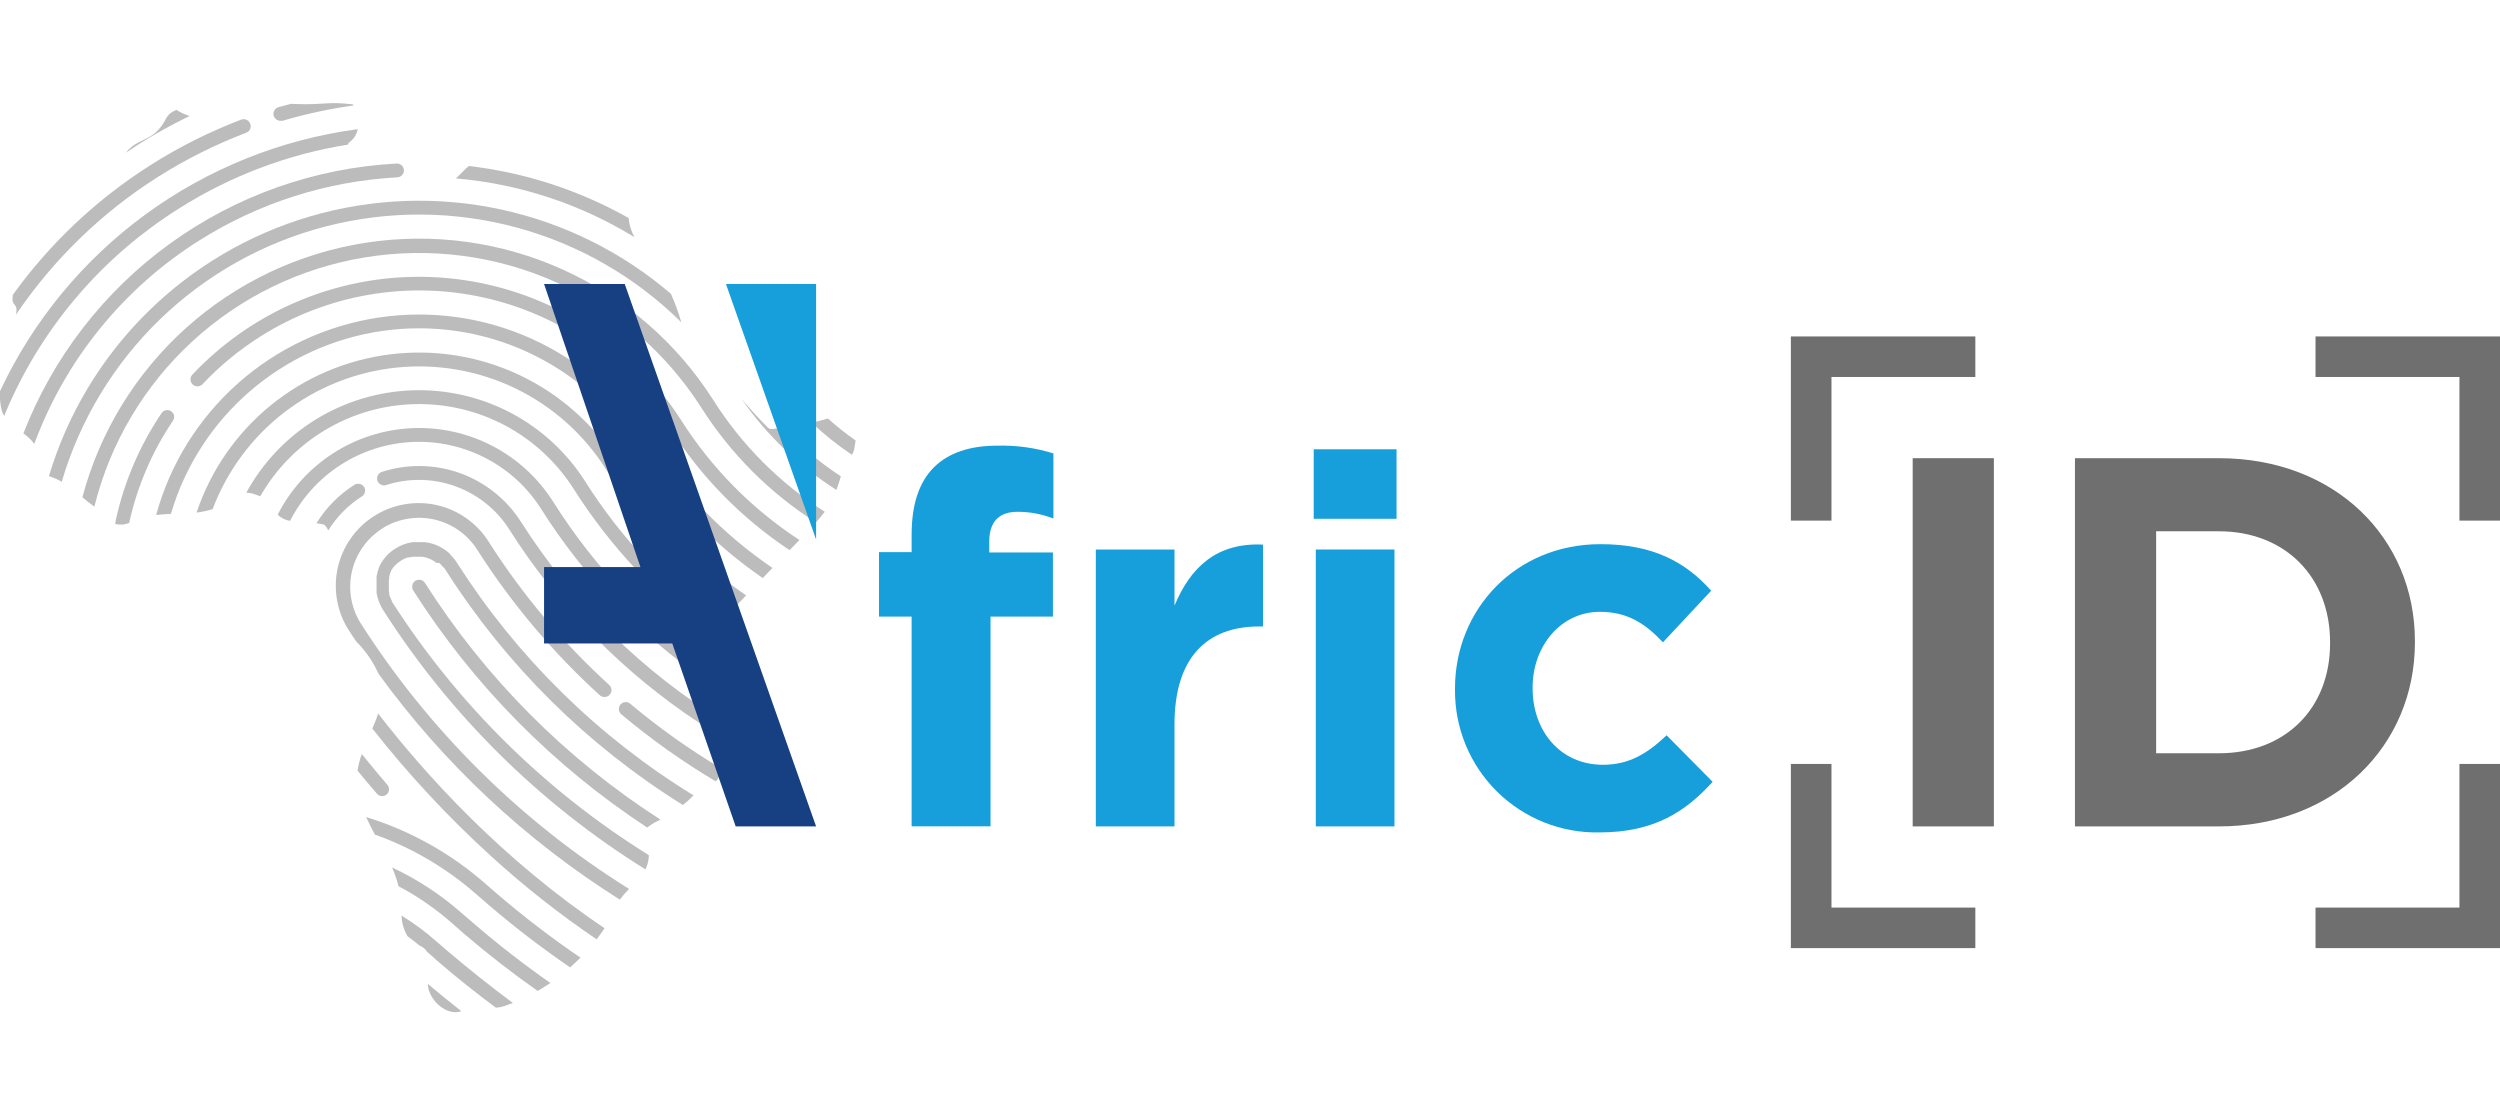 <svg width="130" height="58" viewBox="0 0 66 24" fill="none" xmlns="http://www.w3.org/2000/svg">
<g clip-path="url(#clip0_1_259)">
<path d="M21.43 8.437C21.759 8.749 22.114 9.032 22.491 9.284C22.517 9.24 22.537 9.192 22.55 9.142C22.567 9.055 22.579 8.979 22.589 8.907C22.334 8.728 22.089 8.534 21.857 8.325C21.729 8.366 21.579 8.402 21.43 8.437Z" fill="#BDBCBC"/>
<path d="M9.454 10.047C9.418 10.047 9.384 10.057 9.355 10.077C8.948 10.335 8.606 10.682 8.354 11.091C8.426 11.098 8.497 11.111 8.567 11.131C8.608 11.175 8.642 11.226 8.666 11.282C8.889 10.919 9.192 10.612 9.551 10.384C9.572 10.372 9.59 10.355 9.604 10.336C9.618 10.316 9.628 10.294 9.634 10.271C9.64 10.247 9.641 10.223 9.637 10.199C9.633 10.175 9.625 10.152 9.612 10.132C9.595 10.105 9.571 10.084 9.544 10.069C9.516 10.054 9.485 10.047 9.454 10.047Z" fill="#BDBCBC"/>
<path d="M3.325 1.31C3.431 1.239 3.535 1.168 3.644 1.096C4.083 0.818 4.537 0.565 5.005 0.339C4.882 0.3 4.764 0.245 4.655 0.176C4.337 0.318 4.423 0.442 4.188 0.696C3.894 1.017 3.59 0.96 3.325 1.31Z" fill="#BDBCBC"/>
<path d="M7.407 0.466C7.424 0.468 7.441 0.468 7.458 0.466C8.071 0.285 8.696 0.15 9.329 0.062C9.329 0.052 9.319 0.041 9.314 0.032C8.607 -0.048 8.634 0.048 7.81 0.024L7.685 0.017L7.35 0.107C7.304 0.121 7.264 0.153 7.241 0.195C7.218 0.238 7.212 0.288 7.226 0.334C7.238 0.373 7.262 0.407 7.294 0.43C7.327 0.454 7.366 0.466 7.407 0.466Z" fill="#BDBCBC"/>
<path d="M16.595 3.032C15.295 2.299 13.861 1.833 12.378 1.659C12.264 1.75 12.152 1.88 12.037 1.987C13.708 2.131 15.322 2.662 16.75 3.539C16.664 3.383 16.611 3.21 16.595 3.032Z" fill="#BDBCBC"/>
<path d="M9.551 17.183C9.499 17.326 9.462 17.473 9.439 17.623C9.603 17.824 9.773 18.025 9.954 18.234L9.964 18.244C9.998 18.277 10.043 18.295 10.09 18.295C10.138 18.295 10.185 18.275 10.22 18.241C10.252 18.207 10.27 18.162 10.27 18.115C10.27 18.068 10.252 18.023 10.22 17.989C9.986 17.714 9.762 17.444 9.551 17.183Z" fill="#BDBCBC"/>
<path d="M4.718 2.786C6.077 1.923 7.598 1.348 9.188 1.094C9.188 1.072 9.201 1.048 9.235 1.023C9.345 0.943 9.42 0.822 9.442 0.687C7.414 0.958 5.486 1.733 3.836 2.941C2.186 4.15 0.867 5.754 -4.90691e-06 7.604C-0.01 7.777 0.005 7.95 0.047 8.118C0.06 8.169 0.082 8.217 0.112 8.259C0.153 8.16 0.191 8.062 0.235 7.964C1.18 5.832 2.741 4.029 4.718 2.786Z" fill="#BDBCBC"/>
<path d="M12.483 21.636C12.378 21.547 12.272 21.454 12.166 21.363C11.62 20.884 11.008 20.485 10.35 20.179C10.421 20.338 10.478 20.503 10.521 20.673C11.025 20.939 11.496 21.265 11.925 21.642C12.032 21.735 12.139 21.83 12.245 21.924C12.88 22.467 13.53 22.972 14.195 23.438C14.309 23.372 14.421 23.297 14.53 23.228C13.821 22.732 13.138 22.201 12.483 21.636Z" fill="#BDBCBC"/>
<path d="M17.14 8.912C16.392 7.737 15.319 6.804 14.05 6.227C12.78 5.65 11.371 5.453 9.992 5.661C8.613 5.868 7.324 6.471 6.282 7.397C5.24 8.322 4.489 9.529 4.122 10.873C4.252 10.857 4.382 10.85 4.512 10.844C4.881 9.587 5.606 8.462 6.599 7.605C7.592 6.748 8.811 6.194 10.111 6.011C11.411 5.828 12.736 6.023 13.928 6.572C15.119 7.121 16.127 8.002 16.831 9.109C17.689 10.463 18.814 11.629 20.137 12.538C20.222 12.449 20.308 12.36 20.393 12.27C19.09 11.385 17.983 10.242 17.14 8.912Z" fill="#BDBCBC"/>
<path d="M10.088 11.229C10.29 11.101 10.516 11.015 10.752 10.974C10.987 10.933 11.229 10.939 11.462 10.991C11.696 11.044 11.916 11.142 12.112 11.279C12.307 11.417 12.474 11.592 12.601 11.794C13.504 13.209 14.59 14.499 15.831 15.629C15.865 15.66 15.909 15.677 15.954 15.677C15.981 15.678 16.007 15.673 16.032 15.663C16.056 15.653 16.078 15.637 16.096 15.618C16.128 15.582 16.145 15.535 16.144 15.487C16.141 15.438 16.12 15.393 16.084 15.36C14.864 14.251 13.797 12.984 12.911 11.594C12.759 11.348 12.559 11.135 12.324 10.967C12.089 10.799 11.823 10.679 11.541 10.614C11.259 10.549 10.966 10.541 10.681 10.59C10.396 10.639 10.124 10.744 9.879 10.899C9.635 11.053 9.424 11.255 9.258 11.492C9.093 11.729 8.976 11.996 8.914 12.278C8.853 12.56 8.848 12.852 8.901 13.136C8.953 13.42 9.061 13.691 9.219 13.933C9.28 14.031 9.345 14.125 9.407 14.215C9.652 14.459 9.85 14.746 9.991 15.062C11.714 17.439 13.878 19.463 16.364 21.027C16.438 20.927 16.519 20.832 16.607 20.745C13.755 18.964 11.336 16.57 9.527 13.739C9.269 13.331 9.184 12.838 9.29 12.367C9.396 11.897 9.685 11.488 10.092 11.229H10.088Z" fill="#BDBCBC"/>
<path d="M13.134 20.884C13.034 20.798 12.931 20.709 12.829 20.619C11.912 19.811 10.834 19.207 9.666 18.847C9.735 19.002 9.815 19.156 9.897 19.309C10.885 19.662 11.797 20.2 12.583 20.893C12.686 20.985 12.791 21.075 12.893 21.161C13.582 21.752 14.302 22.304 15.051 22.816C15.146 22.731 15.236 22.647 15.324 22.559C14.564 22.042 13.833 21.482 13.134 20.884Z" fill="#BDBCBC"/>
<path d="M13.756 11.057C13.377 10.461 12.811 10.008 12.146 9.768C11.48 9.529 10.754 9.517 10.081 9.735C10.058 9.743 10.037 9.754 10.019 9.77C10.001 9.785 9.986 9.804 9.975 9.826C9.961 9.853 9.954 9.884 9.955 9.916C9.956 9.947 9.965 9.977 9.982 10.004C9.998 10.03 10.021 10.052 10.048 10.068C10.076 10.083 10.107 10.091 10.138 10.091C10.157 10.091 10.176 10.088 10.194 10.082C10.79 9.891 11.432 9.902 12.02 10.114C12.608 10.326 13.11 10.727 13.445 11.254C14.642 13.144 16.2 14.78 18.031 16.068C18.398 16.328 18.777 16.568 19.162 16.796C19.162 16.655 19.162 16.514 19.162 16.363C16.978 15.03 15.129 13.215 13.756 11.057Z" fill="#BDBCBC"/>
<path d="M11.831 22.397L11.503 22.115C11.222 21.867 10.92 21.645 10.601 21.449C10.606 21.641 10.661 21.829 10.76 21.995C10.864 22.07 10.965 22.151 11.065 22.232C11.128 22.261 11.186 22.301 11.236 22.349C11.249 22.365 11.261 22.382 11.271 22.4C11.37 22.486 11.473 22.576 11.589 22.682C12.081 23.105 12.579 23.502 13.093 23.88C13.161 23.876 13.228 23.864 13.293 23.843C13.376 23.817 13.458 23.785 13.54 23.755C12.962 23.326 12.393 22.874 11.831 22.397Z" fill="#BDBCBC"/>
<path d="M1.292 9.847C1.41 9.884 1.523 9.934 1.63 9.996C2.109 8.365 3.004 6.886 4.227 5.704C5.451 4.521 6.961 3.677 8.61 3.252C10.259 2.828 11.99 2.838 13.634 3.282C15.278 3.726 16.778 4.589 17.987 5.786C17.913 5.529 17.822 5.278 17.713 5.035C16.423 3.928 14.876 3.162 13.213 2.804C11.551 2.447 9.825 2.51 8.193 2.988C6.561 3.466 5.075 4.344 3.87 5.542C2.664 6.74 1.778 8.22 1.292 9.847Z" fill="#BDBCBC"/>
<path d="M14.603 10.521C14.207 9.897 13.653 9.389 12.997 9.048C12.341 8.707 11.605 8.546 10.866 8.581C10.127 8.616 9.411 8.845 8.79 9.247C8.169 9.648 7.665 10.207 7.331 10.865C7.42 10.953 7.535 11.01 7.658 11.028C7.964 10.427 8.424 9.917 8.991 9.551C9.558 9.185 10.213 8.976 10.887 8.945C11.562 8.915 12.233 9.063 12.831 9.376C13.43 9.688 13.934 10.153 14.293 10.724C15.413 12.496 16.878 14.026 18.601 15.223C18.75 15.327 18.903 15.425 19.056 15.524C19.013 15.348 18.961 15.175 18.914 15C17.186 13.817 15.718 12.293 14.603 10.521Z" fill="#BDBCBC"/>
<path d="M9.982 16.113C9.94 16.255 9.886 16.379 9.83 16.511C10.78 17.72 11.83 18.848 12.968 19.883C13.841 20.679 14.771 21.412 15.751 22.075C15.827 21.978 15.892 21.879 15.961 21.782C13.264 19.971 11.253 17.756 9.982 16.113Z" fill="#BDBCBC"/>
<path d="M16.637 15.855C16.605 15.827 16.563 15.812 16.52 15.811C16.482 15.812 16.446 15.823 16.415 15.845C16.385 15.867 16.361 15.897 16.349 15.932C16.336 15.967 16.334 16.006 16.344 16.042C16.354 16.078 16.374 16.11 16.402 16.134C17.185 16.792 18.02 17.385 18.899 17.907C18.925 17.878 18.947 17.846 18.964 17.811C18.999 17.733 19.029 17.653 19.051 17.571C18.202 17.065 17.395 16.491 16.637 15.855Z" fill="#BDBCBC"/>
<path d="M11.219 12.666C11.203 12.64 11.18 12.619 11.153 12.604C11.126 12.589 11.096 12.581 11.065 12.581C11.03 12.581 10.996 12.591 10.966 12.61C10.946 12.623 10.928 12.639 10.914 12.659C10.9 12.678 10.891 12.7 10.886 12.724C10.88 12.748 10.879 12.773 10.883 12.797C10.887 12.821 10.896 12.844 10.909 12.865C12.5 15.366 14.606 17.499 17.087 19.125C17.193 19.04 17.311 18.969 17.437 18.916C14.935 17.307 12.813 15.175 11.219 12.666Z" fill="#BDBCBC"/>
<path d="M12.064 12.135L12.035 12.092C12.03 12.085 12.026 12.078 12.021 12.072C11.996 12.038 11.969 12.005 11.94 11.975C11.935 11.967 11.928 11.96 11.922 11.953L11.905 11.935L11.895 11.927L11.873 11.893L11.84 11.863C11.828 11.852 11.815 11.842 11.801 11.833C11.645 11.709 11.459 11.627 11.261 11.596L11.213 11.589H11.18H11.141H11.069C11.043 11.588 11.017 11.588 10.992 11.589H10.966H10.941H10.895C10.872 11.592 10.849 11.596 10.826 11.602L10.777 11.613L10.74 11.623L10.699 11.636L10.661 11.649L10.614 11.667L10.583 11.681L10.545 11.699L10.508 11.718C10.484 11.73 10.459 11.746 10.435 11.761L10.371 11.804L10.345 11.824C10.326 11.838 10.309 11.853 10.292 11.867L10.271 11.886L10.252 11.904L10.234 11.921L10.207 11.949L10.156 12.007L10.135 12.035C10.126 12.045 10.118 12.056 10.111 12.068C10.096 12.087 10.083 12.106 10.071 12.127C10.064 12.138 10.057 12.149 10.052 12.161C10.044 12.171 10.038 12.182 10.033 12.193L10.02 12.219V12.227C10.015 12.236 10.011 12.245 10.008 12.254L9.995 12.279V12.296C9.995 12.315 9.981 12.333 9.975 12.35C9.971 12.361 9.967 12.372 9.964 12.384V12.403C9.964 12.412 9.957 12.426 9.954 12.437C9.949 12.455 9.944 12.474 9.941 12.492C9.941 12.502 9.941 12.512 9.941 12.522C9.941 12.532 9.941 12.545 9.941 12.556C9.941 12.567 9.941 12.579 9.941 12.59V12.621V12.652V12.69V12.72C9.94 12.744 9.94 12.769 9.941 12.793C9.941 12.82 9.941 12.845 9.941 12.872V12.909C9.941 12.938 9.95 12.967 9.955 12.992C9.958 13.006 9.961 13.02 9.965 13.033C9.965 13.047 9.965 13.061 9.975 13.074C9.985 13.086 9.984 13.099 9.988 13.115L10.002 13.153C10.002 13.167 10.012 13.18 10.018 13.194C10.03 13.225 10.044 13.256 10.06 13.286C10.06 13.286 10.069 13.302 10.073 13.311C10.077 13.319 10.1 13.359 10.115 13.383C11.882 16.153 14.249 18.493 17.041 20.23C17.097 20.112 17.128 19.984 17.13 19.854C14.412 18.164 12.105 15.892 10.374 13.202C10.363 13.185 10.353 13.168 10.343 13.15V13.136C10.331 13.113 10.322 13.092 10.312 13.07L10.302 13.044L10.292 13.016L10.276 12.982C10.276 12.974 10.276 12.965 10.276 12.955C10.276 12.946 10.276 12.937 10.276 12.928C10.272 12.909 10.268 12.889 10.266 12.869V12.842C10.266 12.825 10.266 12.806 10.266 12.789C10.266 12.772 10.266 12.754 10.266 12.737V12.7V12.681V12.656V12.635V12.61V12.59C10.269 12.577 10.272 12.564 10.276 12.552C10.276 12.552 10.276 12.538 10.276 12.528V12.514V12.491C10.276 12.478 10.286 12.466 10.292 12.454V12.439V12.425C10.294 12.417 10.298 12.41 10.302 12.403L10.314 12.378L10.323 12.363V12.354C10.323 12.35 10.323 12.346 10.323 12.341L10.357 12.292C10.361 12.285 10.366 12.279 10.371 12.274L10.385 12.254L10.419 12.214L10.437 12.197L10.473 12.162L10.483 12.154L10.521 12.123L10.538 12.11C10.553 12.099 10.568 12.088 10.584 12.079C10.6 12.068 10.617 12.059 10.633 12.049L10.659 12.035L10.686 12.024L10.707 12.014L10.739 12.001L10.767 11.992H10.791H10.819L10.852 11.983L10.9 11.975H10.938H11.093H11.124H11.154C11.291 11.997 11.421 12.054 11.53 12.14L11.591 12.135L11.616 12.157L11.636 12.176L11.647 12.188L11.656 12.197V12.206C11.683 12.228 11.708 12.252 11.732 12.277L11.741 12.289L11.762 12.322C13.359 14.834 15.501 16.956 18.029 18.53C18.118 18.46 18.201 18.384 18.28 18.303L18.311 18.276C15.789 16.729 13.653 14.629 12.064 12.135Z" fill="#BDBCBC"/>
<path d="M16.294 9.454C15.666 8.467 14.771 7.678 13.713 7.178C12.654 6.678 11.475 6.488 10.313 6.63C9.15 6.772 8.052 7.24 7.145 7.979C6.238 8.719 5.56 9.7 5.189 10.809C5.333 10.791 5.475 10.761 5.613 10.719C5.995 9.707 6.651 8.821 7.509 8.16C8.367 7.5 9.392 7.092 10.47 6.981C11.547 6.87 12.634 7.061 13.609 7.532C14.584 8.004 15.408 8.737 15.988 9.65C16.891 11.07 18.064 12.297 19.442 13.264L19.538 13.163L19.697 12.996C18.338 12.053 17.181 10.849 16.294 9.454Z" fill="#BDBCBC"/>
<path d="M0.424 5.581C1.412 4.122 2.691 2.882 4.181 1.94C4.914 1.477 5.692 1.089 6.502 0.78C6.525 0.772 6.546 0.759 6.563 0.743C6.581 0.726 6.595 0.707 6.604 0.684C6.614 0.662 6.619 0.638 6.619 0.614C6.619 0.59 6.614 0.565 6.604 0.543C6.591 0.508 6.568 0.477 6.537 0.456C6.506 0.435 6.469 0.423 6.432 0.423C6.409 0.424 6.387 0.427 6.367 0.435C5.535 0.752 4.737 1.152 3.985 1.628C2.561 2.529 1.323 3.694 0.339 5.06C0.332 5.107 0.329 5.154 0.331 5.201C0.341 5.349 0.472 5.304 0.427 5.553C0.424 5.563 0.424 5.571 0.424 5.581Z" fill="#BDBCBC"/>
<path d="M15.448 9.985C14.964 9.223 14.288 8.6 13.489 8.178C12.689 7.757 11.793 7.551 10.89 7.581C9.986 7.612 9.106 7.877 8.336 8.351C7.567 8.825 6.935 9.491 6.502 10.284C6.58 10.286 6.657 10.3 6.73 10.328L6.871 10.379C7.283 9.656 7.875 9.053 8.59 8.626C9.305 8.2 10.118 7.965 10.95 7.946C11.783 7.926 12.606 8.121 13.341 8.513C14.075 8.905 14.695 9.479 15.142 10.181C16.124 11.728 17.393 13.074 18.88 14.146C18.912 14.027 18.959 13.913 19.022 13.806C17.601 12.767 16.389 11.471 15.448 9.985Z" fill="#BDBCBC"/>
<path d="M4.597 8.251C4.587 8.203 4.559 8.162 4.519 8.135C4.499 8.121 4.477 8.112 4.453 8.107C4.429 8.102 4.405 8.101 4.381 8.106C4.358 8.111 4.335 8.12 4.315 8.133C4.295 8.147 4.278 8.164 4.265 8.184C3.692 9.033 3.285 9.981 3.063 10.98C3.055 11.022 3.049 11.064 3.04 11.107C3.053 11.111 3.065 11.114 3.077 11.117C3.191 11.139 3.309 11.126 3.415 11.079C3.415 11.079 3.415 11.067 3.415 11.062C3.627 10.107 4.016 9.2 4.563 8.389C4.592 8.349 4.604 8.299 4.597 8.251Z" fill="#BDBCBC"/>
<path d="M17.986 8.376C17.313 7.323 16.409 6.437 15.342 5.787C14.274 5.136 13.072 4.737 11.826 4.62C10.581 4.504 9.325 4.673 8.156 5.115C6.986 5.557 5.932 6.26 5.076 7.17C5.06 7.188 5.047 7.208 5.039 7.231C5.031 7.254 5.027 7.278 5.028 7.302C5.03 7.326 5.036 7.349 5.046 7.371C5.056 7.393 5.071 7.412 5.089 7.428C5.122 7.46 5.167 7.477 5.213 7.477C5.238 7.477 5.263 7.472 5.286 7.462C5.308 7.452 5.329 7.438 5.346 7.42C5.799 6.938 6.312 6.516 6.871 6.162C8.625 5.051 10.749 4.681 12.776 5.133C14.804 5.585 16.568 6.822 17.682 8.572C18.497 9.859 19.575 10.959 20.845 11.801L20.922 11.722C20.981 11.659 21.043 11.597 21.105 11.533C19.852 10.714 18.788 9.638 17.986 8.376Z" fill="#BDBCBC"/>
<path d="M5.255 3.629C6.827 2.635 8.628 2.059 10.486 1.959C10.534 1.957 10.58 1.937 10.613 1.902C10.647 1.867 10.665 1.821 10.664 1.772C10.662 1.724 10.642 1.678 10.607 1.645C10.572 1.612 10.525 1.593 10.477 1.595H10.46C8.307 1.711 6.233 2.444 4.487 3.708C2.741 4.971 1.398 6.711 0.618 8.718C0.698 8.776 0.772 8.841 0.84 8.914C0.864 8.942 0.885 8.969 0.905 8.997C1.724 6.779 3.253 4.892 5.255 3.629Z" fill="#BDBCBC"/>
<path d="M20.656 8.56C20.506 8.589 20.342 8.636 20.274 8.568C20.034 8.33 19.809 8.08 19.587 7.826C20.254 8.776 21.101 9.587 22.081 10.211L22.098 10.163C22.129 10.094 22.158 9.976 22.199 9.852C21.636 9.483 21.118 9.049 20.656 8.56Z" fill="#BDBCBC"/>
<path d="M18.832 7.84C17.874 6.333 16.497 5.136 14.868 4.398C13.24 3.66 11.431 3.412 9.664 3.684C7.896 3.956 6.247 4.737 4.917 5.93C3.587 7.124 2.634 8.678 2.175 10.404C2.283 10.494 2.387 10.581 2.491 10.652C2.906 8.977 3.806 7.46 5.077 6.29C6.348 5.12 7.935 4.348 9.642 4.071C11.348 3.793 13.099 4.021 14.677 4.727C16.254 5.433 17.59 6.587 18.517 8.043C19.291 9.261 20.324 10.293 21.542 11.069C21.624 10.977 21.702 10.881 21.774 10.787C20.587 10.033 19.583 9.027 18.832 7.84Z" fill="#BDBCBC"/>
<path d="M11.294 23.252C11.305 23.675 11.796 24.116 12.18 23.972C11.882 23.738 11.586 23.498 11.294 23.252Z" fill="#BDBCBC"/>
<path fill-rule="evenodd" clip-rule="evenodd" d="M14.363 4.774H16.493L21.545 19.094H19.422L17.748 14.265H14.363V12.247H16.907L14.363 4.774Z" fill="#174082"/>
<path fill-rule="evenodd" clip-rule="evenodd" d="M21.545 4.774H19.165L21.545 11.52V4.774Z" fill="#169FDB"/>
<path d="M24.067 13.556H23.206V11.853H24.067V11.388C24.067 10.583 24.271 9.996 24.655 9.615C25.038 9.234 25.597 9.042 26.335 9.042C26.835 9.03 27.333 9.099 27.81 9.247V10.966C27.509 10.849 27.19 10.788 26.868 10.788C26.389 10.788 26.116 11.033 26.116 11.579V11.862H27.797V13.555H26.15V19.092H24.067V13.556Z" fill="#169FDB"/>
<path d="M28.93 11.784H31.007V13.264C31.431 12.254 32.114 11.599 33.343 11.654V13.816H33.235C31.854 13.816 31.007 14.647 31.007 16.394V19.093H28.93V11.784Z" fill="#169FDB"/>
<path d="M34.682 9.138H36.869V10.973H34.682V9.138ZM34.737 11.784H36.814V19.094H34.737V11.784Z" fill="#169FDB"/>
<path d="M38.412 15.48V15.453C38.412 13.366 40.011 11.643 42.252 11.643C43.631 11.643 44.492 12.107 45.175 12.871L43.902 14.234C43.439 13.744 42.974 13.429 42.236 13.429C41.198 13.429 40.461 14.344 40.461 15.421V15.449C40.461 16.566 41.184 17.467 42.318 17.467C43.015 17.467 43.494 17.166 43.999 16.689L45.214 17.917C44.507 18.694 43.685 19.253 42.223 19.253C41.723 19.263 41.225 19.172 40.761 18.986C40.296 18.8 39.873 18.523 39.518 18.171C39.163 17.819 38.882 17.4 38.692 16.938C38.502 16.475 38.407 15.979 38.412 15.48Z" fill="#169FDB"/>
<path d="M50.495 9.373H52.638V19.094H50.495V9.373Z" fill="#706F6F"/>
<path d="M54.779 9.373H58.578C61.639 9.373 63.754 11.47 63.754 14.206V14.232C63.754 16.968 61.634 19.094 58.578 19.094H54.779V9.373ZM58.578 17.163C60.33 17.163 61.514 15.984 61.514 14.261V14.232C61.514 12.511 60.33 11.303 58.578 11.303H56.922V17.163H58.578Z" fill="#706F6F"/>
<path d="M52.149 22.307H48.351H47.279V21.237V17.445H48.351V21.237H52.149V22.307Z" fill="#706F6F"/>
<path d="M52.149 6.159H48.351H47.279V7.229V11.021H48.351V7.229H52.149V6.159Z" fill="#706F6F"/>
<path d="M61.13 22.307H64.929H66V21.237V17.445H64.929V21.237H61.13V22.307Z" fill="#706F6F"/>
<path d="M61.13 6.159H64.929H66V7.229V11.021H64.929V7.229H61.13V6.159Z" fill="#706F6F"/>
</g>
<defs>
<clipPath id="clip0_1_259">
<rect width="66" height="24" fill="white"/>
</clipPath>
</defs>
</svg>
